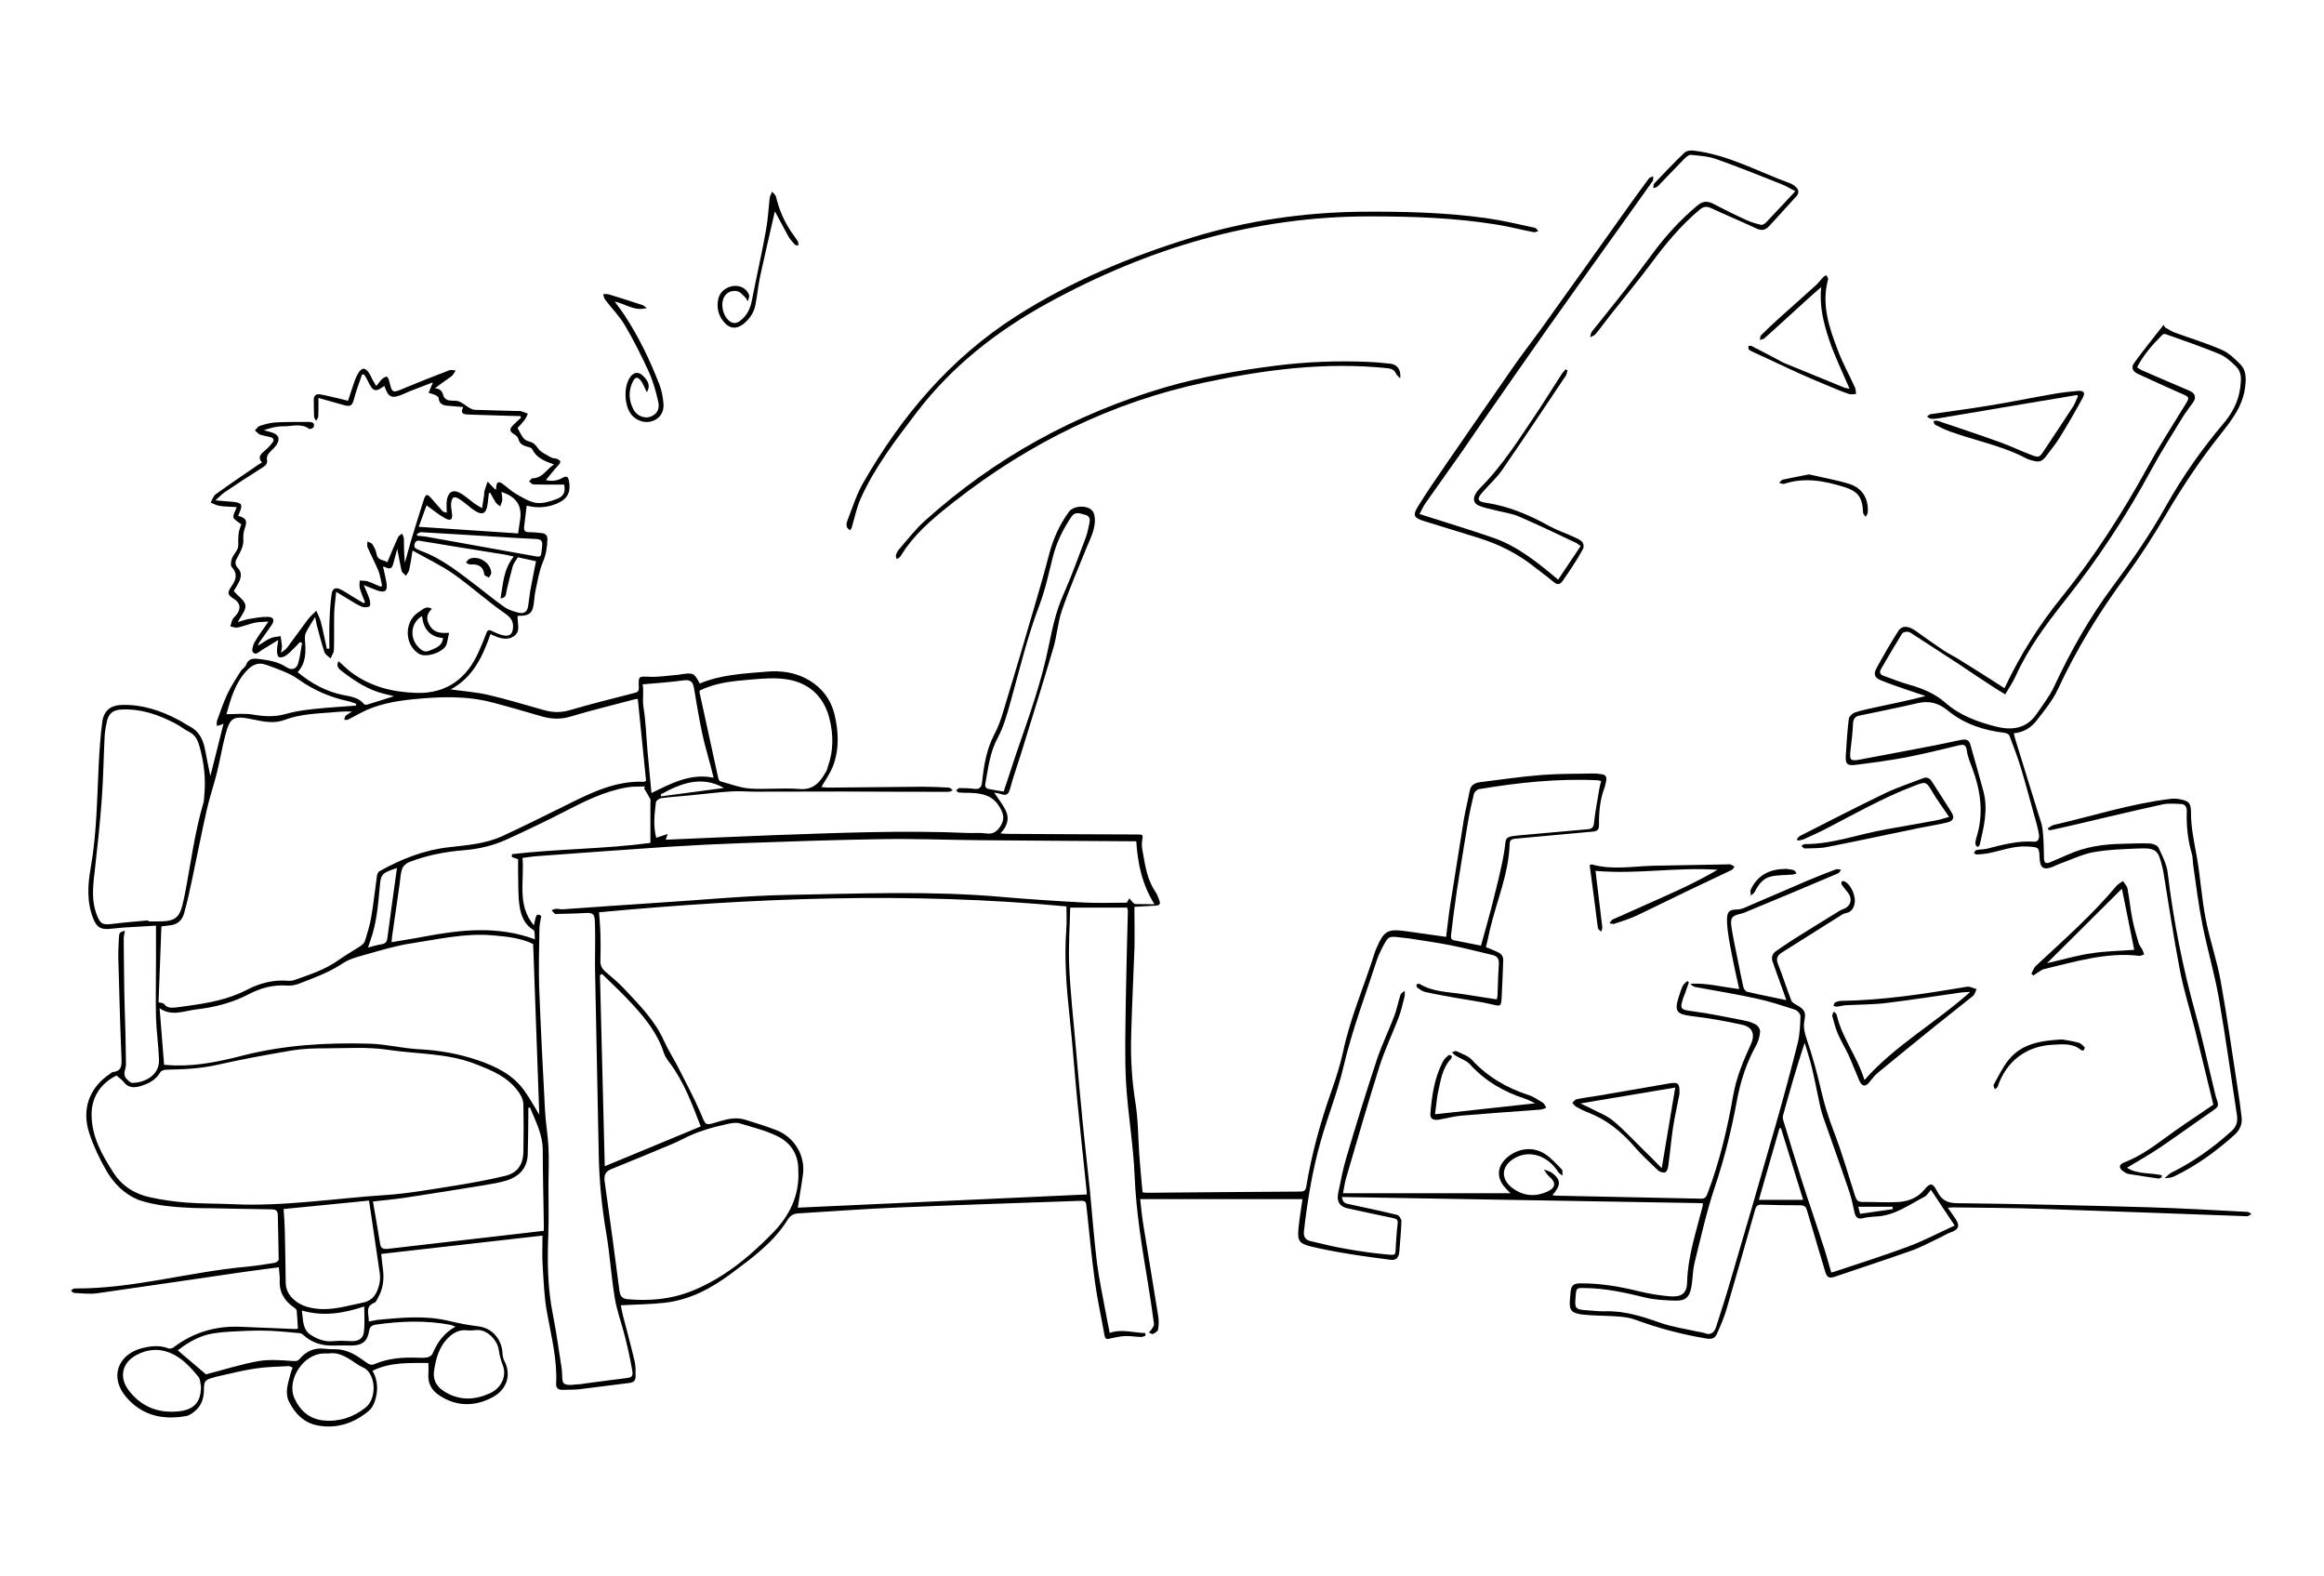 <?xml version="1.0" encoding="utf-8"?>
<!-- Generator: Adobe Illustrator 22.0.1, SVG Export Plug-In . SVG Version: 6.00 Build 0)  -->
<svg version="1.0" id="Ebene_1" xmlns="http://www.w3.org/2000/svg" xmlns:xlink="http://www.w3.org/1999/xlink" x="0px" y="0px"
	 viewBox="0 0 1547.9 1049.4" enable-background="new 0 0 1547.9 1049.4" xml:space="preserve">
<g>
	<path d="M989.7,630.7c2.8,1.1,5.2,2.1,7.6,3.2c2.6,1.1,4.1,3,3.9,5.9c-0.3,8.5-0.6,17.1-1.1,25.6c-0.3,4.8-1.1,4.7-5.7,3.6
		c-7.7-1.9-15.7-2.9-23.5-4.3c-7.2-1.3-14.4-2.5-21.5-4.1c-2-0.4-3.8-1.8-5.5-3c-0.4-0.3-0.4-1.4-0.5-2.1c0.7-0.1,1.6-0.6,2.1-0.3
		c8.9,5.4,19.1,5.3,28.9,6.8c7.4,1.1,14.7,2.3,22.5,3.5c0.1-0.4,0.4-1.4,0.5-2.4c0.3-6.9,0.4-13.9,0.9-20.8c0.2-3.3-0.7-5.5-4-6.3
		c-9.3-2.2-18.5-4.6-27.9-6.5c-9-1.8-18.1-3-27.2-4.5c-2-0.3-4-0.4-6-0.7c-8.4-1-8.4-1-12.4,6.5c-1.4,2.7-2.7,5.5-3.7,8.4
		c-7.7,23.7-16.6,46.9-22.3,71.3c-3.9,16.7-10.4,32.7-15.1,49.3c-5.6,19.6-8.9,39.8-11.2,60c-0.4,3.8,1,5.9,4.5,6.7
		c7.8,1.8,15.5,3.8,23.4,5.1c8.9,1.6,17.9,2.9,26.9,3.7c7,0.7,6,0.7,6.4-6c0.3-4.8,0.6-9.6,1.2-14.3c0.3-2.4-0.4-3.3-2.7-3.8
		c-10.3-2.1-20.5-4.4-30.8-6.6c-5-1.1-7.3-4.5-6.1-10.2c1.7-8.1,3.2-16.2,5.6-24.1c6.4-21.6,13-43.1,20.1-64.5
		c3.3-10,8-19.5,11.7-29.3c1.7-4.6,2.6-9.5,4.1-14.1c0.4-1.1,1.9-1.8,2.8-2.6c0,1.3,0.2,2.7-0.1,3.9c-1.2,4.6-2.2,9.3-3.9,13.8
		c-4.1,10.8-9.2,21.3-12.7,32.3c-7.8,24.7-15,49.7-22.3,74.6c-0.9,3-1.3,6.2-2.1,10.2c37.5,0,74.6,0,111.6,0c-1-1-2.3-2.2-3.5-3.6
		c-6.1-6.7-5.6-14.3,1.3-20.3c7.1-6.1,17-7.4,24.9-2.4c4.3,2.7,7.8,6.7,11.4,10.4c0.8,0.8,0.3,2.8,0.5,4.2c-1-0.8-2.3-1.5-2.9-2.5
		c-6.7-10.6-18.5-14.7-28.2-9.6c-10,5.2-10.7,14.7-1.3,21c7.1,4.8,14.8,5.2,22.5,1.6c5.5-2.6,5.7-6.1,1-10c-1.4-1.2-2.4-3-3.5-4.6
		c1.8,0.7,3.9,1.1,5.4,2.2c6.1,4.6,6.1,8.3,0.3,14.8c0.9,0.2,1.6,0.4,2.3,0.4c32.1,0.7,64.2,1.3,96.4,2c2.6,0.1,3.6-0.8,4.5-3.2
		c8.1-21.3,13.3-43.3,17.2-65.6c2.1-11.9,6.7-23,11.7-33.9c3.1-6.9,1.2-11.7-6.1-13.2c-11-2.4-22.2-4.4-33.4-5.7
		c-9.7-1.2-11.5-3.1-8.6-12.4c0.8-2.7,1.7-5.3,2.9-7.9c0.6-1.2,1.9-2,2.9-3c0.4,0.3,0.8,0.5,1.1,0.8c-0.9,2.5-1.8,5.1-2.7,7.6
		c-0.3,0.9-0.7,1.7-1,2.6c-2.6,7.7-1.8,8.1,6.2,9.1c11.6,1.5,23,4,34.5,6.2c2.7,0.5,5.5,1.4,7.8,2.8c1.4,0.9,2.8,3.2,2.6,4.8
		c-0.3,3.1-1.2,6.4-2.7,9.1c-6.4,11.4-10.3,23.6-12.7,36.4c-3.6,19.5-8.3,38.7-14.7,57.6c-5.6,16.6-9.4,33.9-13.6,50.9
		c-1.3,5.4-1.1,11.1-2.2,16.5c-1.2,6.1-3.9,8.5-10.2,8.4c-6.9-0.2-13.9-0.5-20.5-2.1c-13.4-3.3-26.7-6.2-40.6-6.3
		c-4.9-0.1-5.2,0-5.6,4.9c-0.8,9.1-0.6,9.4,8.5,10c3.7,0.3,7.5,0.7,11.2,0.6c12.8-0.4,24.6,3.4,36.5,7.6c8,2.8,16.5,4,24.8,5.9
		c1.6,0.4,3.2,0.4,4.7,1c4.5,1.8,6.7-0.6,7.9-4.4c3.3-10.3,6.6-20.5,9.6-30.9c10.2-34.6,20.3-69.3,30.2-104
		c5.1-17.9,10-35.9,14.5-54c1.4-5.7,1.6-11.8,1.8-17.8c0-1.4-2-3.7-3.5-4.2c-8.7-2.8-17.4-5.7-26.4-7.6c-13.2-2.9-26.6-5-39.9-7.5
		c-1.3-0.2-2.5-1-3.6-2.2c10.8-0.7,21.2,2.2,32.6,3.5c-1.7-7.7-3.4-15-4.8-22.4c-1.4-7.3-3-14.7-3.3-22.1c-0.3-7.3,1.3-8.3,7.1-8.5
		c2.7-0.1,5.4-1.5,7.9-2.6c12.9-5.5,25.7-11.1,38.6-16.6c6.3-2.7,12.6-5.1,18.9-7.5c1-0.4,2.3,0.2,3.5,0.3c-0.7,0.8-1.2,2-2.1,2.4
		c-20.7,8.8-41.5,17.5-62.3,26.1c-0.7,0.3-1.5,0.5-2.3,0.7c-6.3,1.5-7.3,2.7-6.3,9.4c1.1,7.1,2.7,14.1,4.1,21.2c1.2,6,2.3,12,3.7,18
		c0.3,1.3,1.4,3.2,2.5,3.4c8.4,2,16.9,3.6,26.2,5.6c-1.8-5-3.4-9.7-5.2-14.5c-1.3-3.6-2.6-7.3-3.9-10.9c-1.1-3.1-0.3-5.5,2.3-7.3
		c4-2.7,7.9-5.5,11.9-8c9.7-6.1,19.5-12.1,29.2-18.1c1.1-0.7,2.3-1.4,3.5-1.8c5.1-1.8,6.5-6.6,3.2-11c-1.4-1.8-2.9-3.5-4.2-5.4
		c-0.3-0.5-0.1-1.5,0.2-2.1c0.1-0.2,1.2-0.2,1.7,0c4.6,2.2,8,10.5,6.6,15.5c-0.8,2.9-2.3,5-5.5,5.6c-0.9,0.2-1.8,0.5-2.6,1
		c-13.3,8.4-26.6,16.8-39.9,25.1c-3.1,1.9-4.4,3.9-2.9,7.8c3.2,8,5.8,16.3,8.9,24.4c0.5,1.3,2.5,2.3,3.9,3.1c5.1,3,5.9,4.7,4.8,10.4
		c-0.8,4.1,0.1,7.9,1.5,12c3.9,11.4,7.1,23.1,9.8,34.9c2.1,9,4.8,17.6,8.1,26.2c5.5,14.3,9.8,29,14.4,43.6c0.9,2.7,1.9,3.9,4.9,3.9
		c8.1-0.1,16.3,0.5,24.4,0c6.5-0.5,12.7-3,17-8.4c3.6-4.4,5.3-4.4,8,0.7c0.1,0.2,0.2,0.5,0.4,0.7c2.6,5.2,6.1,7.7,12.7,7.8
		c42.4,0.5,84.8,1.5,127.2,2.7c22.2,0.6,44.5,2,66.7,3.1c0.9,0,1.8,0.9,2.7,1.4c-1,0.5-2,1.6-3,1.5c-45.6-1.6-91.1-3.4-136.7-4.9
		c-19.7-0.7-39.5-0.7-59.2-1c-0.8,0-1.5,0.1-3.4,0.2c2,2.9,3.7,5.1,5.2,7.5c3.1,4.6,2,7.1-3.2,8.9c-2.9,1-5.4,2.8-8.2,4
		c-6.1,2.9-12.1,6.2-18.5,8.4c-16.7,5.9-33.6,11.4-50.3,17.1c-4.1,1.4-5.5,0.6-6.7-3.5c-4-13.7-8.2-27.3-12.2-41
		c-0.6-2.1-1.8-2.9-4-3c-8.7,0-17.3-0.1-26-0.4c-2.6-0.1-3.7,0.8-4.4,3.3c-6.3,22.2-12.6,44.4-19.1,66.5c-1.7,5.6-4,11-6.4,16.3
		c-1.3,3-3.6,3.6-7.2,3c-16.2-2.7-32-6.9-47.4-12.6c-3.3-1.2-7-1.7-10.6-2c-6.4-0.5-12.8-0.5-19.2-0.9c-15.2-0.9-14.1-3.2-13-15.8
		c0.4-4.4,2.6-5.4,6.5-5.4c13.3-0.1,26.2,2.1,39.1,5.3c6.5,1.6,13.3,2.7,20,3.3c8.2,0.7,11.8-1.6,12-9.5c0.5-17.6,6.2-34,10.4-50.8
		c0.1-0.2,0-0.5,0-1.7c-80-1.4-160-2.7-240.3-4.1c0.4,4,2.6,4.3,4.8,4.8c10.7,2.3,21.3,4.5,31.9,7.1c1.3,0.3,3,2.8,2.9,4.3
		c-0.2,6.8-0.9,13.5-1.4,20.3c-0.3,3.8-2.1,5.8-5.9,5.3c-9-1.2-17.9-2.3-26.9-3.8c-8.8-1.4-17.6-3-26.2-5.1
		c-7.7-1.9-8.9-3.8-8.2-11.6c0.6-6.6,1.8-13.2,2.7-19.9c-35.8,0-71.6,0-108.1,0c0.7,5.8,1.1,10.9,1.9,15.9
		c3.3,20.6,6.8,41.3,10.1,61.9c0.5,3,0.4,6.1-0.1,9.1c-0.2,1.2-2.1,2.3-3.4,2.9c-0.6,0.3-1.8-0.6-2.7-1c0.6-0.7,1.3-1.3,1.8-2.1
		c0.7-1.1,1.7-2.4,1.6-3.5c-1.2-9.2-2.6-18.4-4.1-27.6c-3.9-23.5-7.8-47-8.8-70.9c-0.8-20.7-4.5-41.3-5.7-62
		c-1-17.8-0.4-35.7-0.2-53.5c0.3-20.4,0.9-40.8,1.4-61.1c0-0.5-0.2-1-0.5-2.2c-12.4,0-24.8,0-37.9,0c-0.3,12.5-1.2,25.4-0.7,38.3
		c0.7,17,2.6,34,4.1,51c1.5,16.9,2.9,33.7,4.6,50.6c1.5,15.8,3.4,31.5,5,47.3c1.6,16.4,2.8,32.9,4.8,49.3c1.5,11.7,4.1,23.3,6.2,35
		c0.7,3.8,1.5,7.6,2.3,11.7c8-2.8,15.7-0.1,23.7,0.1c0,0.6,0.1,1.2,0.1,1.8c-1,0.3-2,0.8-3,0.8c-3.5-0.1-6.9-0.7-10.3-0.6
		c-3.2,0.1-6.5,0.8-9.7,1.5c-1.9,0.4-3.6,1.3-4.2-1.7c-2.1-11.9-4.8-23.8-6.4-35.7c-2.2-16.2-3.8-32.5-5.5-48.8
		c-0.6-5.4-0.3-5.5-5.8-5.3c-40.1,1.4-80.2,2.7-120.3,4.4c-22,0.9-43.9,2.6-65.9,3.9c-3.3,0.2-5.5,1.4-7.3,4.4
		c-9.4,15.1-23.5,25.2-37.4,35.6c-13.2,9.9-27.5,17.5-44.1,19.5c-9.6,1.1-19.3,1.1-29.5,1.7c0.3,1.6,0.7,4,1.3,6.4
		c2.6,10.3,5.5,20.6,7.9,31c0.8,3.3,0.6,6.9,0.6,10.3c0,2.5-1.5,3.7-4,4c-11.1,1.3-22.2,2.9-33.3,4.2c-3.8,0.4-7.7,0.3-11.6,0.4
		c-2.8,0-4.2-1.4-4-4.2c0.8-16.2-3.3-31.7-6.1-47.4c-1.9-10.3-2.2-20.9-2.9-31.4c-0.4-6.2-0.1-12.5-0.1-19.7
		c-35.9,4.1-71.4,8.1-107.4,12.2c0.4,3.5,0.6,6.3,1,9.2c1.1,7.1,0.4,13.8-3.2,20.1c-0.7,1.1-1.3,2.8-2.3,3.2
		c-6.6,2.5-3.6,7.6-3.8,12.5c2.5-0.4,4.6-1,6.8-1.2c15.4-1.4,30.9-2.9,46.1,0.7c6.6,1.6,13.1,2.9,19.9,3.7
		c9.5,1.1,15.9,8.7,16.3,18.2c0.1,1.6,0.4,3.2,1.1,4.6c5,9.4,2,19.4-8.2,24.7c-11.8,6.1-23.9,6-35.3-1.7c-4.9-3.3-7.4-7.8-7-13.9
		c0.2-2.4,0-4.7,0-7.5c-12.7,0.1-25.2-0.7-37.2,5.2c3.8,6.6,3.8,13.7,1.4,20.7c-0.8,2.3-2.2,4.7-4.1,6.2c-9.7,8-20.9,11.8-33.5,9.6
		c-9.2-1.6-15.4-7.8-19.4-15.9c-3.1-6.2-0.5-12.5,1-18.7c0.3-1.3,0.9-2.5,1.4-4c-1-0.4-1.8-1-2.6-1c-7.4,0.4-14.9,0.5-22.2,1.6
		c-8.4,1.2-16.6,3.4-24.9,5.2c-0.9,0.2-1.8,0.4-2.7,0.7c-5.9,1.7-6.7,2.2-6.7,8.4c0,6.9-2.5,12.1-8.3,15.8c-1,0.6-2.1,1.3-3.2,1.5
		c-15.6,2.8-29.5,0-40.3-12.6c-11-12.8-6-28.1,10.4-32.5c5.9-1.5,11.8-2.2,17.7,0.1c1,0.4,2.7,0,3.5-0.7
		c13.1-9.9,27.8-14.3,44.1-13.7c12.2,0.5,24.5,1,36.7,1.5c0.8,0,1.5-0.1,2-0.2c-0.3-4.2-0.4-8.1-0.8-12c-0.1-0.8-1.1-1.7-1.9-2.2
		c-6.4-4.4-9.9-10.3-9.4-18.3c0.1-2.6-0.4-5.2-0.6-8.4c-8,1.1-15.7,2-23.3,3.1c-32.6,4.7-65.1,9.6-97.7,14.2
		c-4.9,0.7-10.1,0-15.2-0.2c-0.8,0-1.5-1-2.3-1.6c0.8-0.5,1.6-1.4,2.5-1.4c38.9,0.3,76.4-11.1,114.8-14.5c6.2-0.6,12.4-1.6,18.6-2.6
		c1-0.2,2.5-1.4,2.5-2.1c-0.1-10-0.4-20-0.6-29.9c-0.1-3.2-1.9-3.6-4.8-3.6c-13-0.1-26.1-0.5-39.1-0.7c-4.3-0.1-8.5,0-12.8-0.2
		c-12.2-0.6-24.4-1.4-36.2-5.4C82.6,795,75.7,788,70.7,779.3c-4.5-7.8-8.4-16.1-11.2-24.6c-5.4-16.4,0.2-30.8,14.3-40
		c0.4-0.3,0.9-0.8,1.4-0.8c6.1-0.7,5.9-4.7,5.7-9.5c-0.9-22.1-1.5-44.2-2.1-66.3c-0.1-4.7,0.2-9.3,0.4-14c0.2-3,0.7-3.5,4-4.3
		c-0.3,2.1-0.9,3.9-0.8,5.8c0.1,11.9,0.2,23.7,0.4,35.6c0.1,8.3,0.5,16.5,0.7,24.8c0.2,7.6,0.3,15.2,0.4,22.8c0,3.2-2.5,6.5,0.3,9.5
		c1.1,1.2,2.6,2.8,3.9,2.8c8.3-0.1,18.2-5,17.8-15.4c-0.3-9.4-1.7-18.8-2-28.2c-0.3-12.2,0-24.5,0-36.7c0-7.8,0-15.7,0-24.4
		c-7.7,0.5-15,0.9-22.2,1.3c-3.1,0.2-6.1,0.7-9.2,0.9c-5.7,0.4-8.2-1.5-10.3-6.7c-4.5-11.1-3.8-22.5-1.8-33.9
		c4.1-23.1,4.2-46.4,5.4-69.7c0.5-9.2,1.1-18.3,2.3-27.4c1-7.8,5.6-11.3,13.4-11.5c13.4-0.3,25.7,3.8,37.4,10c2.4,1.2,4.5,2.8,6.9,4
		c6.5,3.2,9.4,8.7,10.7,15.4c1.1,6,2.4,11.9,3.6,18c2.9-11.6,5.9-23.2,8.8-35c-0.5,0.3-0.9,0.6-1.3,0.7c-1,0.4-2.1,0.6-3.2,0.9
		c0.1-1.2-0.2-2.5,0.2-3.6c2.2-6,4.2-12,6.9-17.8c2.5-5.2,5.7-10.1,8.8-15c1-1.6,3-2.6,3.6-4.2c1.5-4.3,4.6-4.4,8.3-4
		c6.5,0.8,12.9,1.7,18.6,5.5c3.3,2.2,6.5,1.4,7.7-2.3c1.4-4.4,1.8-9.2,2.7-13.8c-0.5-0.2-1-0.4-1.5-0.6c-1.4,1.5-2.8,3.1-4.3,4.5
		c-1.7,1.7-3.4,3.5-5.4,4.7c-1.2,0.8-3.3,1.3-4.3,0.7c-0.9-0.5-1.2-2.7-1.2-4.1c0-2,0.4-3.9,0.8-7.2c-4.2,2.6-7.5,4.6-10.8,6.6
		c-1.9,1.1-4.1,4-6.1,1.4c-0.9-1.2,0.1-4.5,1.1-6.4c2.6-4.5,5.7-8.6,9.3-13.9c-3.6,0.3-6.4,0.2-9.1,0.8c-3.9,0.8-7.6,2.4-11.5,3.2
		c-1.5,0.3-3.2-0.5-4.8-0.8c0.5-1.5,0.8-3.2,1.5-4.6c0.7-1.3,1.9-2.2,2.8-3.4c2.9-3.7,2.3-7.6-1.6-10.1c-4.6-2.9-5-4.1-1.9-8.6
		c3.1-4.4,4.3-8.3,0.1-12.9c-0.9-1-0.4-4,0.2-5.7c0.9-2.3,2.9-4.2,3.8-6.5c0.7-1.8,0.3-4,0.4-6c0.1-1.8,0.1-3.6,0.5-5.4
		c0.4-1.9,1.2-3.7,1.5-4.7c-2.2-1.9-4.8-3-5.2-4.7c-0.4-1.8,1.2-4.1,2.2-6.8c-4.1-0.3-7.8-0.3-11.4-0.8c-2-0.3-4-1.4-6-2.2
		c1.1-1.9,1.7-4.3,3.3-5.5c9.3-6.7,18.7-13.1,28.2-19.6c0.8-0.5,1.6-1,2.7-1.6c-3.2-3.7-0.6-5.8,2.1-8.1c1.8-1.5,3.5-3.3,4.9-5.2
		c1.3-1.6,0.7-3-1.3-3.6c-2.3-0.6-4.7-0.9-7-1.7c-1.3-0.5-2.2-1.8-3.4-2.8c1.1-1,2-2.6,3.3-3c3.4-1.1,7-2.1,10.5-2.3
		c7.4-0.4,14.9-0.3,22.4-0.3c2.1,0,3.9,0.9,2.9,3.4c-0.3,0.7-2.4,1.6-2.9,1.2c-5.5-4-11.6-1.6-17.3-1.7c-4.3-0.1-8.6,1.1-13,2.6
		c1.8,0.5,3.6,0.9,5.4,1.5c4.5,1.4,5.7,4.2,3.1,8.2c-1.4,2.2-3.7,3.8-5.3,5.9c-0.8,1-1.3,2.6-1.1,3.8c0.5,2.8-0.7,4.1-2.9,5.4
		c-8.6,5.4-17,10.9-25.4,16.6c-1.9,1.3-3.5,3.1-6,5.3c4.5,0.4,8.2,0.7,11.8,1c5.9,0.6,6.5,1.9,4.1,7.5c-0.3,0.6-0.5,1.2-0.7,1.8
		c5.3,1.6,6.2,3.2,4.3,8.5c-1,2.6-1,5.1-0.9,7.9c0.1,3.5-1.7,7.4-3.6,10.6c-1.8,3-2.6,5.1,0.1,8c2.5,2.6,2.1,5.9,0.6,9
		c-1.1,2.2-2.5,4.4-3.5,6.1c2.9,3.4,7.4,6.3,7.8,9.6c0.4,3.3-3.2,7.2-5.1,11.1c2.3-0.7,4.8-1.7,7.4-2.1c4.2-0.7,8.4-1.5,12.6-1.4
		c4,0.1,4.7,2.2,2.4,5.6c-2.6,3.9-5.4,7.6-8.1,11.4c-0.3,0.4-0.4,0.9-0.9,2.2c3.3-2,5.7-3.8,8.4-5c2-0.9,4.5-0.9,6.7-1.4
		c0.3,2.2,0.7,4.3,0.9,6.5c0.1,1.1-0.3,2.3-0.6,4.6c2-1.6,3.4-2.4,4.2-3.6c4.6-6.2,9.1-12.5,13.7-18.6c1.6-2.1,3.7-3.9,5.6-5.8
		c1,2.5,2.3,4.9,3,7.4c1.5,5.9,2.7,12,4,18c0.6-0.1,1.1-0.2,1.7-0.2c0-6.3-0.2-12.6,0.1-19c0.2-5.8,0.6-11.7,1.4-17.4
		c0.6-3.8,2.7-4.6,6.1-2.9c2.8,1.4,5.5,3.3,8.2,4.9c2.3,1.4,4.7,2.8,7.1,4.2c0.3-0.2,0.6-0.5,0.8-0.7c-1.2-3-2.5-6-3.4-9.1
		c-0.5-1.6-0.1-3.5-0.1-5.3c1.7,0.2,3.6,0,5.2,0.5c3,1,5.8,2.4,8.7,3.6c0.3-0.2,0.7-0.5,1-0.7c-0.8-3.3-1.2-6.7-2.4-9.8
		c-2.2-5.3-4.9-10.3-7.2-15.6c-0.5-1.1-0.2-2.6-0.2-4c1.2,0.6,2.8,0.9,3.4,1.9c1.2,1.9,2.3,4.1,2.7,6.4c0.7,4.6,4.9,3.8,7.2,5.5
		c2.4-5.7,4.6-11.2,7.1-16.6c0.5-1,1.8-1.7,2.7-2.5c0.4,1.1,1.2,2.3,1.2,3.4c0.1,5.3,0.1,10.7,0.7,16.1c1.4-4.9,2.6-9.9,4.1-14.8
		c2.8-9.4,5.8-18.8,8.8-28.2c0.3-0.9,1.3-2.3,1.8-2.2c1,0.2,1.9,1.1,2.6,1.9c2.6,2.9,5.1,6,7.8,8.9c0.5,0.6,1.6,0.6,2.8,1
		c0-3.1-0.4-5.9,0.1-8.6c1-5.6,4.4-7.1,9.3-4.2c3.2,1.9,6,4.5,9,6.7c1.4,1,2.9,1.8,5.1,3.1c0.5-3.5,1-6.3,1.4-9.1
		c0.1-0.8-0.1-1.6,0.2-2.4c0.6-2.1,1.4-4.1,2.1-6.2c1.4,1.5,2.9,3,4.3,4.5c0.3,0.3,0.4,0.7,1.3,0.8c0-0.6,0.1-1.1,0.1-1.7
		c0.3-3.3,1.6-4,4.3-2.1c2.9,2.1,5.5,4.7,8.6,6.5c4.4,2.5,9,5.5,13.9,6.2c4.3,0.6,9.2-1,13.5-2.6c4.8-1.7,5.9-4.8,5-9.6
		c-6.9,0-13.6,0.1-20.4-0.1c-1,0-2-1.3-3-2c0.8-0.7,1.5-2.1,2.3-2.1c6.7-0.1,9.2-5.9,14.3-9.2c-6.5-2.3-11.8-4.5-14.6-10.3
		c-0.5-1-2.5-1.3-3.8-1.7c-2.7-0.8-4.7-2.1-5.4-5.2c-0.3-1.1-1.6-2.2-2.7-2.9c-3-1.8-3.4-3.4-0.9-5.9c1.7-1.8,3.6-3.4,5.4-5.1
		c-0.1-0.4-0.2-0.7-0.3-1.1c-7.9-0.2-15.8-0.4-23.7-0.7c-4-0.1-8-0.2-12-0.4c-2.6-0.2-4.6-1.1-2.4-4.9c-3.9-0.4-7.2-0.7-10.4-0.9
		c-3.2-0.3-5.7-1.2-6-5.1c-0.1-0.7-1.3-1.6-2.2-2c-1.4-0.7-3-1-4.5-1.5c0.6-1.6,1.3-3.3,2-4.9c0.2-0.5,0.7-1,0.7-2
		c-5.3,2-10.6,4-15.9,6.1c-1.2,0.5-2.4,1.1-3.6,1.6c-7.8,3.3-9.9,2.5-12.7-5.4c-6,4.4-7.5,3.9-10.9-3.1c-0.7-1.5-1.6-3-2.5-4.4
		c-0.5-0.1-0.9-0.1-1.4-0.2c-1.8,5.3-3.9,10.6-5.3,16c-1.2,4.8-2.2,5.8-7.1,4.4c-5.4-1.5-10.7-3-16.7-4.7c0,4.7,0.1,8.4-0.1,12.2
		c0,1-0.9,2-1.4,3.1c-0.5-1-1.4-1.9-1.4-2.9c-0.2-3.7-0.1-7.5-0.2-11.2c0-2.8,1.6-4,4.1-3.6c4.6,0.8,9.1,2,13.6,3
		c1.8,0.4,3.5,0.9,5.1,1.3c1.7-5,3.1-9.5,4.7-14c0.5-1.4,1.2-2.7,1.9-4c2.5-4.4,5-4.4,7.6-0.2c0.8,1.2,1.3,2.6,2,3.9
		c0.7,1.3,1.4,2.5,2.6,4.5c1.5-1.8,2.5-3.3,3.7-4.5c0.9-0.8,2.1-1.7,3.2-1.8c0.5,0,1.5,1.7,1.7,2.7c2,8.5,2,8.4,10.3,4.9
		c9.8-4.1,19.8-8,29.7-11.8c1.3-0.5,2.9,0,4.3,0.1c-0.9,1.3-1.5,2.9-2.7,3.8c-3.6,2.7-7.4,5.1-11.1,8.1c3.7,0.2,5,2.2,5.7,5.2
		c0.3,1.1,1.9,2.4,3.1,2.7c2.3,0.6,4.9,0,7.1,0.8c2.3,0.8,4.2,2.6,6.4,3.9c1.3,0.8,2.8,1.7,4.3,1.7c9.4,0.4,18.9,0.5,28.3,0.8
		c0.8,0,1.6-0.1,2.4,0.1c1.6,0.5,3.1,1.1,4.6,1.7c-0.7,1.5-1.3,3.1-2.3,4.3c-1.5,2-3.3,3.8-4.6,5.2c1.2,2.1,2.3,4.6,3.9,6.7
		c0.9,1.1,2.5,2,3.9,2.3c2.7,0.7,4.2,2.1,5.8,4.5c1.9,2.8,5.8,4.3,8.9,6.2c1.1,0.6,2.7,0.4,3.9,0.9c2,0.9,3,1.9,0.9,4.1
		c-3,3.2-5.7,6.7-8.4,10c3,0.8,7.1,0.8,10.9-1.4c2.8-1.6,3.9-1.1,4.5,2.1c1.3,7.5-1,11.9-8,14.9c-6.6,2.8-13.4,3.2-20.2,1.4
		c-0.6,4.9-1.1,9.5-1.7,14.1c-0.3,2.5,0.6,3.6,3.3,3.6c2.8,0,5.6,0.3,8.4,0.6c2.5,0.2,3.9,1.6,3.8,4.2c-0.1,5.2-0.9,10.1-3,15.1
		c-2.5,5.8-3.4,12.2-4.8,18.4c-0.6,2.6-0.8,5.3-1.1,7.9c-0.8,7.8-2.8,9.6-10.9,9.5c-0.5,4.7,2.6,10.5-2.9,13.8
		c-4.9,2.9-9.8,0.9-15.2-1.6c-5.2,14.8-11.6,28.8-26.5,36.8c8.6,1.2,16.9,1.8,24.8,3.6c12.4,2.9,24.7,6.6,37,10.1
		c5.9,1.7,11.5,1.9,17.6,0.1c14.3-4.2,28.8-7.8,43.2-11.5c2-0.5,2.8-1.3,2.7-3.6c-0.3-7.9-0.3-7.4,7.6-7.1
		c6.3,0.2,12.7-0.9,19.1-1.4c0.5,0,1.1-0.2,1.6-0.3c8.1-1.1,8.5-0.9,12.3,6.2c14.1-6,29.2-6.6,44.1-7.9c10.2-0.9,19.9,0.4,28.9,5.8
		c8.6,5.2,14.3,12.8,16.7,22.5c2.8,11.6,3.3,23.3-1,34.6c-1.8,4.7-4.9,9-7.7,13.9c1.4,0.1,3,0.4,4.6,0.4c21.1-0.2,42.1-0.4,63.2-0.6
		c5.7,0,11.5,0.3,17.2,0.6c0.9,0.1,1.7,1.2,2.5,1.8c-0.9,0.3-1.8,1-2.7,1c-23.9,0-47.7-0.1-71.6-0.2c-18.9,0-37.8,0.1-56.7,0.1
		c-5.4,0-10.9-0.5-16.2-0.2c-9.4,0.6-18.8,1.8-28.2,2.7c-6.2,0.6-12.5,1-18.7,1.8c-1.3,0.2-3.4,1.6-3.6,2.6
		c-0.9,7.8-2,15.6,0.2,23.8c2.3-0.8,4.5-1.5,7.6-2.5c-0.7,2-1,3-1.3,3.8c23.6-1,47.3-2.1,71-3c43.3-1.5,86.6-3.4,129.9-1.5
		c4.1,0.2,8.3-0.3,12.4,0.3c5.5,0.9,8.3-2.2,10.4-6.2c2.4-4.5,0.6-8.5-1.9-12.3c-4.4-6.9-11.3-8.2-18.7-8.5c-2.5-0.1-5.1,0-7.6-0.2
		c-0.7-0.1-1.4-0.9-2.1-1.3c0.7-0.6,1.5-1.7,2.2-1.7c3.3,0,6.7,0.1,10,0.5c3.4,0.4,4.7-0.9,5.1-4.3c1.2-11.1,2.9-22,8.3-32.2
		c3.9-7.3,6-15.6,8.4-23.6c6.3-20.5,12.3-41.1,18.3-61.6c3.4-11.5,6.7-23,9.7-34.6c2.7-10.2,6.9-19.6,13.1-28.1
		c3.3-4.6,13.7-4.8,16.3,0.2c1.5,3,1.2,7.6,0.3,11.1c-1.2,5-3.7,9.7-5.6,14.5c-5.3,13.2-11,26.3-15.6,39.8c-2.8,8.1-3.3,17-5.8,25.3
		c-6.9,23.5-14.3,46.9-21.5,70.3c-2.4,7.8-5.2,15.4-7.3,23.3c-1,3.7-2.5,4.6-5.9,3.4c-1.5-0.5-3-0.7-4.6-1c2.8,4.4,6.1,8.3,8,12.7
		c2.1,5,0.6,9.9-3.9,14.5c2.2,0.2,3.6,0.3,5,0.3c28.5,0.2,57.1,0.3,85.6,0.4c4.7,0,4.5,0,3.8,4.5c-0.4,2.4,0,5.1,0.5,7.5
		c1.6,9.2,3,18.4,8.5,26.4c1.2,1.7,1.8,3.8,2.6,5.8c1,2.6-0.8,3.1-2.7,3.2c-4.5,0.3-9,0.5-14,0.8c0,1.5,0,2.9,0,4.4
		c0,7.7,0.2,15.5,0,23.2c-0.7,19.6-1.7,39.1-2.2,58.7c-0.4,14.7,0.5,29.2,2.8,43.8c1.9,11.4,1.8,23.1,2.6,34.7
		c0.6,8.3,1.4,16.7,2.2,25.3c0.9,0.1,1.9,0.3,3,0.3c34-0.3,68-0.6,102-0.8c2.3,0,3.5-0.5,4-3.1c3.6-21.9,9.5-43.2,16.9-64.1
		c3-8.4,5.7-17,7.6-25.7c4.9-23.1,14.4-44.6,21.4-67c0.2-0.5,0.4-1,0.6-1.5c5.4-12.6,7.6-13.8,21.2-11.8c8.4,1.2,16.8,2.4,25.5,3.6
		c0.9-7.1,1.6-14.1,2.7-21c3-19.1,6-38.1,9.1-57.2c1.1-6.4,2.7-12.7,3.9-19.1c0.7-3.8,3.4-5.2,6.8-5.7c13.6-1.7,27.2-3.7,40.9-4.8
		c11.8-0.9,23.7-0.8,35.5-1c1.6,0,3.2,0.3,4.8,0.5c2.5,0.3,3.4,1.9,2.9,4.3c-0.3,1.4-0.5,2.9-1,4.3c-3.1,8.1-3.9,16.6-3.8,25.2
		c0.1,3.1-1.2,4.2-4.2,4.4c-17.1,1.5-34.2,3.2-51.3,4.7c-2.3,0.2-3.9,0.7-4,3.4c-0.6,19.9-8.6,38-13.1,57
		C991.4,623.6,990.6,627,989.7,630.7z M531.4,804.2c63.4-2.9,127.8-5.9,192.5-8.8c-0.1-1.1-0.2-2.5-0.3-3.9
		c-2-19.6-4.2-39.2-6.1-58.8c-1.8-18.6-3.1-37.2-5.1-55.7c-2.1-19.4-3.6-38.7-2.2-58.2c0.4-5,0.1-10.1,0.1-15.2
		c-104.2-9.8-208.1-5.7-311.3,3.9c0.3,4.9,0.8,9.5,0.9,14.1c0.2,6,0.2,12,0,18c-0.1,3.3,1,5.5,3.4,7.5c4.5,3.8,9,7.6,13,11.9
		c9.8,10.5,20,20.7,26,34.2c2.6,5.8,6.1,11.2,9,16.8c5.1,10.1,10.5,20,15,30.4c4.2,9.6,2.6,9.4,13,6.3c5.6-1.7,11.2-2.8,16.9-1.1
		c7.1,2.2,14.3,4.4,21.2,7.1c11.5,4.6,18.8,16.4,17.5,28.6C533.9,789.1,532.4,796.9,531.4,804.2z M105.6,667.4
		c1.6,0.5,3.2,0.5,3.7,1.2c2,2.8,4.8,2.5,7.6,2.3c2.5-0.2,5-0.7,7.5-1c13.9-1.9,27.5-4.2,40.3-10.9c8.3-4.3,17.4-6.7,27-5.9
		c1.6,0.1,3.3,0,4.7-0.6c9.9-3.5,19.9-6.7,28.7-12.9c4.9-3.5,10.1-6.4,15.1-9.7c1.1-0.8,2.5-1.9,2.8-3.1c1.6-5.2,3.3-10.4,4.2-15.8
		c1.6-9.3,2.6-18.7,3.9-28c0.1-1,0.8-2.3,1.6-2.8c14.4-8.1,29.6-14.1,46.1-16c12.1-1.4,24.3-2.2,35.5-7.3
		c14.5-6.7,28.8-13.8,43.1-20.9c16.3-8.1,32.5-16.2,51.5-15.4c0.3,0,0.7-0.3,1.4-0.7c-1.8-18.1-3.7-36.3-5.5-54.5
		c-0.9,0.1-1.6,0.1-2.2,0.3c-14.1,3.8-28.4,7.2-42.4,11.4c-6.8,2.1-13,1.8-19.5-0.1c-11-3.2-22-6.4-33.1-9.3
		c-17.2-4.5-34.6-3.8-52-2.1c-12.4,1.2-24.6,3.4-35.7,9.3c-2.7,1.4-5.4,3-8.1,4.3c-0.7,0.3-1.7,0.1-2.5,0.1c0.3-0.9,0.3-2.1,0.9-2.6
		c1.3-1.1,2.8-1.9,4.2-2.8c-4.3-0.3-8.3,0-12.3,0.4c-11,0.9-22,1.1-32.6,5.1c-6.4,2.5-13.5,1.3-20.4-0.2c-14.1-3-15.8-1.5-19,10.3
		c-2.2,8.2-3.5,16.6-5.6,24.9c-2,8.2-4.8,16.2-6.7,24.5c-3.5,15.4-6.5,31-9.8,46.5c-1.6,7.7-3.3,15.3-5.4,22.9
		c-1.3,4.5-4.4,7.5-9.5,7.9c-2.1,0.2-4.2,0.5-5.6,0.7C106.8,633.9,106.2,650.7,105.6,667.4z M756.8,560.2c-1.8,0-3.4,0-5,0
		c-33.1-0.2-66.1-0.4-99.2-0.7c-22-0.2-44-1.1-66-0.7c-31.3,0.5-62.6,1.6-93.9,2.7c-16,0.6-32,1.4-47.9,2.4
		c-29,1.9-57.9,4.1-86.9,6.2c-3.3,0.2-6.5,0.8-9.9,1.2c1.4,15.4-3.9,31.3,7.6,44.9c1.6-7.8,1.8-8,4.9-6.3c-0.4,3-1.2,5.7-1.2,8.4
		c-0.2,12.9-0.6,25.9-0.2,38.8c1,27.4,2.5,54.8,3.9,82.2c0.4,8.2,1.9,16.4,2.3,24.6c0.4,8.1,0.1,16.2,0,24.3c0,11.3,0.3,22.7-0.1,34
		c-0.7,17.8-0.5,35.4,3,52.9c2.4,12,4,24.1,5.9,36.2c0.6,3.5-0.2,8.9,1.7,10.1c2.8,1.7,7.4,0.3,11.3,0.3c0.5,0,1-0.2,1.6-0.3
		c9.2-1.2,18.5-2.5,27.7-3.6c4.6-0.5,5.5-1.1,4.6-5.7c-1.3-7.6-3-15.1-4.9-22.6c-2.1-8.4-5.2-16.5-6.6-25
		c-2.4-14.2-3.2-28.6-5.6-42.7c-3-17.5-4.8-35.1-5.1-52.8c-0.8-40-1.6-79.9-2.4-119.9c-0.1-2.9-0.1-5.7-0.1-8.6
		c0-9.1,0.3-18.1-0.1-27.2c-0.2-5-1.7-5.6-6.7-5.3c-6.1,0.4-12.2,0.4-18.4,0.6c-0.5,0-1.2,0.1-1.6-0.1c-0.8-0.7-1.4-1.6-2.1-2.4
		c0.9-0.3,1.9-0.9,2.8-0.9c1.6-0.1,3.2,0.4,4.7,0.3c21.8-1.5,43.6-3.1,65.4-4.5c28.4-1.8,56.9-4.6,85.4-5.1
		c46.9-0.8,93.8-2.8,140.7,1.3c18.4,1.6,36.9,2.8,55.4,3.8c9.5,0.5,19.1,0.1,28.7,0.1c0.5-0.8,1.1-1.8,1.7-2.9
		c0.7,0.8,1.3,1.7,2.1,2.5c0.5,0.5,1.2,1.2,1.8,1.3c3.8,0.1,7.6,0.1,12.8,0.1C760.5,588.6,757.8,574.9,756.8,560.2z M77.6,716.2
		c-10.4,5.1-16.7,14.4-16.6,26c0,14.6,6.9,26.8,14.5,38.6c5.8,9.1,14.3,14.3,24.5,16.5c7.9,1.7,16,2.9,24.1,3.5
		c10.3,0.8,20.7,0.6,31,1.1c34.1,1.6,67.8-3.9,101.6-6.1c15-1,29.9-3.7,44.7-6c11.8-1.9,23.6-4,35.2-6.8c8.2-2,11.8-7.6,12-15.9
		c0.2-10.7,0.2-21.3,0-32c-0.1-2.3-1.2-4.9-2.5-6.9c-7.1-10.9-18.4-15.4-30.1-19.9c-18.5-7.1-38.3-6.3-57.4-9.2
		c-13.8-2.1-28.1-1-42.2-1c-7.3,0-14.7,0.2-21.9,1.4c-16.5,2.8-33,5.8-49.4,9.5c-11.3,2.6-22.6,3.1-34,3.3c-1.5,0-3.7,0.6-4.3,1.7
		c-3.1,5.2-7.9,7.7-13.4,9.3c-4.3,1.2-8.1,1.1-11.1-2.9C81.1,718.9,79.4,717.8,77.6,716.2z M359.2,742.3c-1.3-37-2.7-75.1-4.1-113.7
		c-8.2-4-17.8-5-27.5-5.8c-18.4-1.5-36.3,2.8-54.3,5.5c-9,1.4-17.9,4-26.7,6.5c-6.2,1.8-13,3.2-18.3,6.7
		c-9.2,6.1-19.2,9.7-29.3,13.6c-2.4,0.9-5.3,1.4-7.8,1.2c-9.3-0.7-17.9,1.7-25.8,5.9c-11,5.7-22.7,8.6-34.8,10
		c-7.9,0.9-16,4.9-24.3-0.8c1,12.9,2,25.1,3,37.7c2.1,0.1,4.6,0.3,7.1,0.4c15.5,0.4,30.6-2.8,45.3-6.6c27.9-7.1,56-8.7,84.4-7.9
		c11,0.3,21.9,3.1,32.9,3.7c13.6,0.7,26.7,3,39.5,7.4c11.9,4.1,23,9.5,30.6,20C353,731.5,356.2,737.5,359.2,742.3z M531.7,779.4
		c0.2-10.5-4.9-18.4-13.9-22.8c-8-3.9-16.8-6-25.3-8.6c-2-0.6-4.5-0.2-6.7,0.2c-10.8,2.3-21.4,5.2-31.2,10.4
		c-2.5,1.3-5.1,2.4-7.6,3.5c-13.3,5.5-26.5,11.1-39.8,16.4c-3.9,1.6-5,4-4.5,8c3.4,24.4,6.8,48.8,9.9,73.2c0.5,3.9,2.3,5.2,5.8,5.5
		c14.3,1.2,28.3,0,41.6-5.2c21.4-8.4,38.8-22.7,54.6-38.9C525.7,809.8,532.7,796,531.7,779.4z M98.8,612.9c0,0.2,0,0.5,0.1,0.7
		c1.7,0,3.5,0,5.2,0c13.1,0.1,15.7-2,18.3-14.8c0.1-0.3,0.1-0.5,0.2-0.8c4.3-21.1,6.7-42.6,12.9-63.4c0.5-1.7,0.4-3.7,0.6-5.5
		c1-10.5-0.2-20.8-2.9-30.9c-1.1-4.3-2.6-8.6-7.3-10.9c-3.1-1.5-5.8-3.8-8.9-5.4c-11.4-6-23.2-10.1-36.3-9.4
		c-5.4,0.3-8.4,2.6-9.5,7.9c-0.7,3.2-1.3,6.6-1.5,9.9c-0.7,13.9-0.9,27.8-1.9,41.7c-1.1,15.1-2.7,30.2-4.4,45.3
		c-1.2,10.7-3,21.4,1.1,32c2.3,5.8,3.6,6.7,9.8,6C82.4,614.3,90.6,613.6,98.8,612.9z M198.2,447.6c9.2,7.5,18.9,12.9,30.3,15.2
		c5,1,10.4,1.6,14,6.1c0.3,0.4,1.5,0.5,2.1,0.3c5.8-1.8,11.7-3.6,17.8-5.6c-2.3-0.6-4.5-1.1-6.6-1.6c-10.7-2.6-19.7-8.6-28.3-15.2
		c-1.9-1.4-3.8-3.4-2-6.5c3,2.6,5.5,5.2,8.4,7.4c12.9,9.5,27.3,13.2,43.4,13.7c20.3,0.7,33.8-9.8,41.6-27.5c1.8-4,3.5-8.1,5-12.2
		c0.9-2.6,2.2-2.4,4.2-1.3c2.5,1.2,5.1,2.4,7.8,2.8c3.9,0.6,5.5-1.3,5.8-5.2c0.4-5.2-2.4-7.5-6.6-10.4c-11.4-8-21.8-17.5-33.2-25.5
		c-8.2-5.7-17.4-10-27.1-15.5c-0.9,5.3-1.4,9.2-2.3,13c-0.3,1.4-1.4,2.5-2.1,3.8c-1-1.1-2.6-2-2.9-3.3c-1.1-4.5-1.8-9.2-2.9-14.6
		c-1,3.7-1.9,6.9-2.7,10c-0.7,2.9-2.2,3.8-5,2.3c-0.6-0.3-1.3-0.4-1.8-0.6c0.8,3.7,1.7,7.2,2.3,10.8c0.9,5.6-0.9,7-6.1,5.2
		c-2.8-1-5.5-2.2-9-3.6c1.5,3.7,2.9,6.5,3.8,9.4c0.5,1.5,0.8,4.2,0,4.7c-1.2,0.9-3.6,0.9-5.1,0.3c-2.7-1-5.1-2.7-7.7-4.2
		c-2.8-1.7-5.6-3.4-9.4-5.7c-0.5,5.6-1.2,10.1-1.3,14.5c-0.2,8.1,0.1,16.3-0.2,24.4c-0.1,1.8-1.5,3.6-2.2,5.5
		c-1.4-1.4-3.5-2.5-4.1-4.2c-1.9-5.8-3.4-11.7-5-17.6c-0.4-1.5-0.6-3.1-1.2-5.8c-2.5,4.1-4.5,7.1-6.1,10.3c-0.7,1.3-0.8,3.1-0.7,4.6
		C203.7,433.7,204.1,441.3,198.2,447.6z M429,525c0.2-0.4,0.4-0.9,0.6-1.3c-4,0.2-8-0.1-11.9,0.6c-15.3,2.6-29,9.6-42.6,16.6
		c-12.4,6.4-25.1,12.4-37.8,18.2c-9,4.1-18.6,6.3-28.6,7.1c-12.4,1-24.6,3.4-36.2,7.9c-1.9,0.7-4.1,2.7-4.7,4.6
		c-1.1,3.3-1.2,7-1.7,10.5c-1.6,11.3-3.3,22.6-4.9,34c-0.2,1.4-0.3,2.8-0.4,4.2c7.5-1.3,14.5-2.3,21.6-3.7c24.5-4.6,49-7.4,73.9,1.8
		c-0.3-2.4,0.1-5.6-1-6.2c-6-3.6-8.2-9.4-9.2-15.5c-1.1-6.9-0.8-14-1-21.1c-0.1-3.6,0-7.1,0-10.5c-1.5-0.5-2.9-1-4.2-1.5
		c0-0.6,0.1-1.3,0.1-1.9c30.7-3.6,61.7-3.4,92.2-7.5c0-9.1,0-17.8,0-26.5c0-0.9,0.3-2-0.1-2.7C431.9,529.7,430.4,527.4,429,525z
		 M466,459.9c0,0.5-0.1,0.8-0.1,1c4.2,19.1,8.3,38.2,12.5,57.3c0.2,0.8,0.8,1.9,1.4,2.1c6.5,1.7,13,4.3,19.6,4.8
		c11,0.7,22.1-0.6,33.1,0.3c9.7,0.8,13.9-4.9,17.8-11.8c0.6-1,0.8-2.2,1.2-3.4c3.8-10.7,3.6-21.5,0.8-32.3
		c-3.8-14.4-13.7-23.2-28.1-25.5c-8.1-1.3-16.7-0.5-25,0.2C487.9,453.6,476.5,454.6,466,459.9z M1219.7,847.4c1-0.3,1.6-0.4,2.2-0.6
		c16.3-5.5,32.7-10.6,48.8-16.6c10.5-3.9,20.5-9.2,31.2-14.1c-5.5-8.2-10.5-15.9-15.8-23.8c-1.5,1.7-2.6,3.8-4.4,4.7
		c-10,5.2-19.2,12.1-31,13c-3.3,0.2-6.7,0.4-9.9,1.2c-3.6,0.9-4.9-0.8-5.6-3.8c-1.1-4.7-1.9-9.4-3.5-13.9
		c-5.5-16.3-11.3-32.4-17-48.6c-0.8-2.4-1.6-4.8-2.2-7.3c-1.9-8.8-3.6-17.8-5.7-26.6c-1.3-5.6-3.2-11-4.8-16.6
		c-5.4,16.2-9.9,32.1-14.3,48c-0.3,1-0.4,2.2-0.1,3.1c4.2,13.8,8.3,27.5,12.7,41.2c4.2,13.3,8.9,26.5,13.1,39.8
		C1215.8,833.4,1217.7,840.3,1219.7,847.4z M402.8,776.6c21.3-8.8,42.6-17.6,63.9-26.5c-5.8-15.1-11.1-29.4-20.3-41.9
		c-1.7-2.2-3.5-4.6-4.3-7.2c-3.9-12.3-11.7-22.1-20.1-31.4c-6.6-7.3-13.9-14.1-21-21c-0.5,0.2-0.9,0.5-1.4,0.7
		C400.7,691.8,401.7,734.2,402.8,776.6z M986.4,629.7c2.3-8.4,4.7-16.5,6.8-24.7c3.1-12.4,6.4-24.7,8.6-37.3
		c1.8-10.5-1.1-10.4,12-11.6c14.6-1.3,29.2-2.6,43.7-3.9c2.8-0.2,3.9-1.2,4.2-4.4c0.8-7.5,2.3-14.9,3.5-22.4
		c0.3-1.8,0.8-3.5,1.2-5.3c-1.1-0.2-1.6-0.5-2.1-0.5c-26.6-1.3-53,1.5-79.2,5.9c-1.3,0.2-3.1,1.9-3.4,3.2c-1.6,6.4-3,13-4.1,19.5
		c-2.5,14.8-4.9,29.7-7.2,44.5c-1.5,9.9-2.7,19.8-3.9,29.7c-0.2,1.7-0.3,3.4,2.2,3.8C974.6,627.3,980.5,628.6,986.4,629.7z
		 M353,737.5c-0.4,0.1-0.7,0.1-1.1,0.2c0,1.6,0,3.1,0,4.7c-0.1,8.7-0.1,17.3-0.4,26c-0.2,9.4-5.6,15-14.1,17.7
		c-4.5,1.4-9.3,2.2-14,3c-17.9,2.9-35.8,5.8-53.7,8.5c-6.8,1-13.6,1.6-21.3,2.5c1.6,9.5,3.3,18.6,4.7,27.8c0.5,3.6,2.2,4,5.4,3.7
		c30-3.5,60.1-6.9,90.1-10.4c4.4-0.5,8.9-1,13.6-1.6c0-2,0-3.4,0-4.9c-0.2-16.1-0.7-32.2-0.7-48.4
		C361.6,755.6,356.8,746.8,353,737.5z M188.9,805.1c0.3,4.7,0.7,9.4,0.8,14.2c0.3,11.6,0.4,23.2,0.6,34.7c0,5.1,2.4,8.9,6.1,12
		c4.2,3.5,9.3,4.9,14.7,5.5c10.5,1.2,20.2-2,30.3-4c7.1-1.4,9.5-5.9,11.1-11.7c0.6-2.4,0.8-5.1,0.5-7.5c-2.3-16.1-4.8-32.2-7.2-48.8
		C226.7,801.4,207.7,803.2,188.9,805.1z M303.4,883.4c-1.7-0.6-2.6-1-3.5-1.2c-16.5-3.1-33.1-2.5-49.6-0.1c-2.7,0.4-4,1.4-4.5,4.4
		c-1,6.7-4.8,9.5-11.6,9.5c-4,0-8-0.1-12,0c-7.8,0.3-14.6-1.9-20.4-7.2c-0.7-0.7-1.9-1.1-2.9-1.1c-6.3-0.6-12.6-1.2-19-1.5
		c-5.1-0.2-10.1-0.2-15.2,0c-7.6,0.4-15.2,0.5-22.6,1.7c-8.9,1.4-16.6,5.8-23.7,11.3c6.5,5.5,12.7,10.8,18.8,16
		c11.6-3,23.1-6.7,34.8-8.8c7.4-1.3,15.3-0.6,23-0.1c2.1,0.1,3.2,0.2,4.6-1.4c4.2-5,9.5-7.5,16.2-6.8c2.6,0.3,5.3,0.4,8,0.4
		c7.9,0.1,14.1,4.3,20.1,8.7c2,1.5,3.5,2.1,5.7,1.1c8.9-3.8,18.3-4.5,27.8-4.2c2.4,0.1,4.8,0.2,7.2-0.2c1.3-0.2,2.9-1.3,3.4-2.3
		C291.2,894.2,295.4,887.8,303.4,883.4z M668.5,527.1c2.9-8.8,5.7-17.4,8.6-26c8.2-23.7,16.7-47.2,21.6-71.9
		c2.3-11.2,4.7-22.3,9.4-32.9c5.5-12.4,10.1-25.2,14.9-37.9c1.2-3.2,1.9-6.6,2.6-10c0.5-2.5,0.4-4.8-2.9-5.6
		c-3.3-0.8-6.5-2.6-9.2,1.5c-5.4,8-9.6,16.5-12.1,26c-2.8,11-5.1,22.1-9.1,32.7c-8.1,21.2-13.3,43.3-19.4,65
		c-2.2,7.9-4.5,16.1-8.3,23.2c-5.3,9.7-6.4,20.2-8.3,30.6c-0.5,2.5,0.7,3.4,2.8,3.7C662.2,526.1,665.2,526.6,668.5,527.1z
		 M428,455.7c1,4.7-0.3,9.9,0.6,15.3c1.6,9.7,1.8,19.6,2.7,29.4c0.8,9,1.7,18,2.6,27.7c13-6.3,25.8-13.4,41.4-10.2
		c-0.8-3.2-1.5-5.8-2.1-8.3c-1.9-7.2-4.1-14.4-5.6-21.7c-2.1-9.9-3.7-19.9-5.4-29.9c-0.6-3.7-2.2-5.5-6.4-5
		C446.9,454.2,437.9,454.9,428,455.7z M219,901.3c-1.8,0-2.4,0-3.1,0c-13.5-0.1-25.3,17.3-19.8,29.8c3.6,8.1,10,13.9,19.4,14.8
		c10.4,1,19.8-2.1,27.9-8.5c7-5.5,7.3-19.4,0.7-25.4c-1.4-1.2-3.4-1.8-5-2.8C232.7,905,226.4,900,219,901.3z M289,913.6
		c-0.6,6.3,2.5,10.4,7.6,13.4c9.7,5.8,19.6,5.3,29.5,0.9c8.1-3.6,11.5-11.8,8.8-18.7c-1.3-3.3-2.2-6.8-2.7-10.3
		c-0.9-6.3-7.2-12.9-13.4-13.2c-2.5-0.1-5.1,0.5-7.5,0.2c-4.9-0.6-8.8,1.2-12.3,4.5C292.3,896.7,290.2,905,289,913.6z M237,469.9
		c0.1-0.4,0.2-0.8,0.3-1.2c-1.8-0.6-3.6-1.4-5.5-1.8c-12-2.6-22.9-7.3-33-14.5c-6.2-4.4-13.9-6.9-21.2-9.6
		c-4.9-1.8-8.8-0.9-13.3,3.8c-8,8.6-10.6,19-13.5,29c5.8,0,11.7-0.7,17.3,0.2c7.6,1.3,14.8,1.8,22.4-0.4c6.1-1.8,12.5-2.6,18.8-3.3
		C218.5,471.1,227.8,470.6,237,469.9z M133.9,923.6c-0.5-2.3-0.4-5.1-1.7-6.7c-3.5-4.3-7.3-8.6-11.7-11.9c-9-6.6-18.9-8.2-29.2-2.9
		c-9.9,5-12.3,14.9-5.6,23.7c8.5,11.2,20,15.5,33.7,14c2.7-0.3,5.5-1,7.8-2.3C132.5,934.5,133.7,929.4,133.9,923.6z M342.2,370.6
		c-2.3-0.5-3.8-0.9-5.4-1.2c-11.8-1.9-23.6-3.8-35.5-5.7c-6.7-1.1-13.4-2.3-20.1-3.3c-1.8-0.3-4.3-1.3-5.1,2c-0.7,3.1,1.8,3.1,3.3,4
		c0.3,0.2,0.7,0.4,1.1,0.5c14.8,5.4,26.6,15.4,38.9,24.7c5.6,4.3,11,8.8,16.8,12.8c2.7,1.8,6,2.8,9.2,3.6c3.9,0.9,5.8-0.6,6.4-4.6
		c0.5-3.2,0.8-6.4,1.3-9.5c1.2-6.7,2.6-13.5,3.9-20.2c-4.1-0.9-8.2-1.7-12.1-2.6c-1.2,2.1-2.8,3.9-3.4,6c-1.5,5.2-2.7,10.5-4,15.8
		c-0.6,2.2,0.1,5.2-4.1,5.6C335.1,388.8,335.3,379,342.2,370.6z M326.5,328.1c-0.3,0.1-0.6,0.2-0.9,0.4c-0.2,2.1-0.5,4.2-0.7,6.3
		c-0.9,7.6-3.6,8.9-9.8,4.5c-0.8-0.5-1.5-1.1-2.2-1.7c-2.3-1.8-4.5-3.7-7-5.3c-3.3-2.1-4.9-1.4-5.4,2.5c-0.3,2.2,0.2,4.5,0.5,6.7
		c0.7,4.3-0.7,5.7-4.4,3.7c-4.3-2.3-8.1-5.6-12.5-8.7c-1.6,4.3-3.3,9.2-5.2,14.3c22.6,1.5,44.4,2.9,66.2,4.4
		c0.4-2.7,0.7-5.2,1.1-7.7c2-10.3-1.9-16.6-12.2-19.9c0.2,1.9,0.7,3.7,0.5,5.5c-0.1,1.4-0.9,2.7-1.4,4.1c-1-0.9-2.3-1.6-3-2.7
		C328.8,332.5,327.7,330.2,326.5,328.1z M1186.2,751.2c-0.3,0.1-0.7,0.1-1,0.2c-4.5,15.7-9,31.4-13.7,47.6c10.3,0,20,0,29.5,0
		C1196,782.9,1191.1,767,1186.2,751.2z M242.6,870c-13.9,4.6-27.2,6.8-41.5,2.7c0.8,6.5,0.4,12.8,6,16.3c4.3,2.7,9.1,4.7,14.7,4.1
		c4.2-0.4,8.5-0.2,12.7,0c4.3,0.1,7.4-2,7.8-5.8C243.1,881.8,242.6,876.3,242.6,870z M277.6,355.8c0.1,0.3,0.3,0.7,0.4,1
		c1.8,0.2,3.6,0.2,5.4,0.5c23,4.1,46,8.3,69.1,12.4c8.9,1.6,7.6,2.1,8.6-6.1c0.4-3.8-1-4.5-4.3-4.7c-7.7-0.3-15.4-0.8-23.1-1.3
		c-17.8-1.1-35.6-2.2-53.4-3.2C279.4,354.4,278.5,355.3,277.6,355.8z M264.4,578c-10.6,3.5-10.8,4.3-11.5,13.1
		c-1.1,11.9-2.1,23.8-6.2,35.2c-0.5,1.4-1,2.8-1.6,4.7c3.4-0.9,6.2-1.8,9-2.2c2.5-0.4,3.5-1.4,3.9-4C260,609.4,262.2,594,264.4,578z
		 M482.2,524.7c-15-8.4-28.7-3.1-42.1,4.3c0.1,0.4,0.1,0.8,0.2,1.3C454.3,528.4,468.3,526.5,482.2,524.7z M1238.9,808.3
		c7.4-1.1,14.6-2.1,21.8-3.1c-0.1-0.5-0.1-1.1-0.2-1.6c-7.5,0-15,0-22.8,0C1238.1,805.2,1238.5,806.5,1238.9,808.3z"/>
	<path d="M1442,218c2.2,1.2,4.3,2.7,6.6,3.5c10.4,3.8,21,7,31.1,11.4c4.7,2,8.7,5.9,12.4,9.6c4,4.1,4,9.3,3.3,15
		c-1.5,12.8-8.8,22.1-16.4,31.7c-13.6,17.1-25.7,35.3-36.8,54.2c-8.3,14.1-17.2,27.9-26.9,41.1c-17.3,23.5-32.4,48.1-44.7,74.6
		c-3.5,7.5-9,14.1-14.1,20.7c-3.6,4.7-8.6,7.9-15.2,8.5c0.4,1.5,0.6,2.7,1,4c5.1,16.4,10.2,32.8,15.2,49.2c1.1,3.7,2.6,7.3,3,11.1
		c0.7,6.2,0.8,12.6,0.9,18.9c0.1,3.5,1.6,3.8,4.3,2.6c3.8-1.7,7.6-3.2,11.4-4.9c11.6-5.3,23.9-7.1,36.6-7.3
		c6.1-0.1,12.3-0.5,18.4-0.2c2,0.1,4.9,1.3,5.6,2.8c2.5,5.4,5.4,10.9,6.1,16.7c3.8,31.8,10,63.1,18.6,94
		c4.9,17.7,8.7,35.7,13.1,53.6c0.2,0.6,0.3,1.3,0.5,1.9c2.1,6.1,2.1,6-3.3,9.7c-11.5,7.9-22.8,16.2-34.4,24
		c-6.9,4.7-14.3,8.7-21.6,13.2c6.7,4.5,15.4,3.2,23.2,5c0,0.5-0.1,0.9-0.1,1.4c-0.8,0.3-1.6,0.9-2.3,0.8c-6.7-1-13.4-2-20-3.1
		c-1.1-0.2-2.2-1-3.2-1.6c-3.3-2.4-3.2-4.5,0.5-6c9.8-3.8,18.3-9.7,26.7-15.9c9.4-7,19.2-13.4,28.9-20c1.3-0.9,2.6-1.8,3.8-2.6
		c-4.2-17.1-8.2-33.9-12.4-50.6c-3.3-13-7.4-25.9-9.9-39.1c-4.2-21.7-7.4-43.6-11-65.4c-0.2-1.1-0.4-2.1-0.7-3.1
		c-2.6-11.2-4.2-12.8-15.3-12.4c-10.2,0.4-20.6,0.7-30.6,2.5c-7.6,1.4-14.8,5-22.2,7.6c-1.6,0.6-3.2,1.4-4.8,2.1
		c-6.1,2.4-8.5,0.8-8.8-5.6c-0.4-7.6-0.4-7.4-8-7.9c-9.3-0.6-17.8,2.9-26.7,4.6c-2.3,0.4-4.7,0.6-7.1,0.7c-0.6,0-1.3-0.6-2-0.9
		c0.5-0.7,0.9-1.8,1.5-2c2.3-0.5,4.8-0.4,7.1-0.9c10.3-2.6,20.6-5.5,31.5-4.7c3.2,0.2,3.6-2.9,3.2-5.1c-0.8-4.7-2.2-9.3-3.5-13.9
		c-2.9-10.4-5.6-20.8-8.8-31.1c-2.1-7-4.8-13.8-7.4-20.7c-0.3-0.8-2-1.5-3.1-1.7c-13.9-1.6-27-5.9-37.8-14.8
		c-6.4-5.3-12.7-6.7-20.5-4.9c-12.7,3-25.5,5.5-38.3,8.2c-3.1,0.6-4.2,2.2-4.4,5.4c-0.2,6-1,11.9-1.7,17.9c-0.7,6.3-0.1,7.2,6.3,6
		c16.9-3.1,33.7-6.4,50.6-9.6c5.6-1.1,11.2-2.4,16.8-3.5c2.7-0.5,5.2-0.4,6.1,2.9c3,10.5,6,21,8.8,31.5c3.2,12.1,0.2,23.8-2.5,35.5
		c-0.1,0.6-1,1-1.5,1.5c-0.5-0.7-1.4-1.4-1.4-2c0-1.6,0.3-3.2,0.8-4.7c4.9-15.8,2.7-31.1-3-46.2c-1.4-3.7-3-7.5-3.5-11.4
		c-0.5-4.1-2.3-4.2-5.6-3.4c-11.5,2.8-23,5.6-34.7,7.9c-11.1,2.1-22.4,3.6-33.6,5c-5.7,0.8-7.1-0.6-6.7-6.3c0.5-8.1,1-16.2,2-24.3
		c0.2-1.6,2.3-3.6,3.9-4.2c4.4-1.5,9-2.4,13.5-3.4c11.1-2.4,22.3-4.6,33.7-7.6c-4.1-1.4-8.2-2.7-12.2-4.1c-5.9-2.1-11.9-4-17.6-6.4
		c-4.1-1.7-5-4-2.9-8c4.6-8.4,9.4-16.7,14.5-24.7c2.5-4,6.8-3.7,11.9,0c6.1,4.4,12.3,8.8,18.6,13c3,2,6.3,3.5,9.3,5.4
		c7.5,4.6,14.9,9.3,22.3,14c2.8,1.8,5.5,3.6,8.7,5.6c10.3-22,22.9-41.8,37.9-60.4c21.9-27.1,40.7-56.3,57.5-86.9
		c7.5-13.7,15.9-26.8,24.1-40.1c4.1-6.6,4.4-6.2-2.8-9.3c-9.4-4.1-18.7-8.4-28-12.7c-3.3-1.5-4.5-4.2-2.4-7.1
		c4.6-6.4,9.5-12.5,14.3-18.7c1.8-2.3,3.6-4.5,5.4-6.8C1441.3,216.7,1441.7,217.3,1442,218z M1335.6,462.4c-3.1-1.9-6-3.6-8.7-5.4
		c-7.7-5-15.3-10.1-22.9-15.2c-9.8-6.4-19.6-12.8-29.4-19.1c-1.2-0.8-2.5-1.8-3.8-2c-1.3-0.1-3.4,0.3-4,1.3
		c-4.8,7.8-9.4,15.7-14,23.6c-1.4,2.4-0.3,3.7,2,4.5c5.6,2,11.2,4.3,17,5.9c8.9,2.5,17.2,6,24.1,12.1c9.6,8.4,21.3,12.6,33.3,15.7
		c10.6,2.7,20.5,1.6,27.3-8.4c4-5.9,8.6-11.7,11.6-18.1c10.9-23.5,23.6-46,39.1-66.8c12.8-17.2,25-34.8,35.5-53.6
		c10.9-19.4,23.7-37.7,38.1-54.7c5.9-7,10.1-14.6,11.3-24.1c0.7-5.4,1.2-10.2-2.8-14.1c-3.4-3.3-7.1-6.7-11.4-8.4
		c-11.7-4.8-23.7-8.9-35.5-13.1c-0.6-0.2-1.7-0.1-2.1,0.4c-6.5,6.5-12.6,13.3-16.9,21.7c1.1,0.7,1.8,1.3,2.6,1.7
		c10.7,4.7,21.5,9.3,32.3,13.9c3.8,1.6,4.8,4.5,2.3,7.9c-2.3,3.3-4.8,6.4-6.9,9.8c-7,11.5-14.3,22.9-20.7,34.7
		c-16.6,30.7-35.7,59.7-57.4,87c-12.6,15.9-24.7,32.1-33.1,50.7C1340.7,454.3,1338,458.2,1335.6,462.4z"/>
	<path d="M1044,246.6c-0.4,1.2-0.4,2.6-1.1,3.6c-14.1,21-28.1,42.1-42.5,62.9c-3.8,5.5-9.1,10.1-13.5,15.3c-3.2,3.8-2.7,5.6,2.2,6.3
		c15.4,2.2,29.3,8.1,42.8,15.6c5.1,2.8,10.7,4.7,16,7.1c2,0.9,4.3,1.8,5.8,3.3c0.9,0.9,1.4,3.3,0.8,4.5c-2.1,4.1-4.6,8-7.1,11.9
		c-2.1,3.3-4.3,6.4-6.5,9.6c-1.6,2.4-3.4,3.1-5.9,1c-4.3-3.6-8.8-6.8-13.2-10.3c-11.1-8.8-23.5-15-37-19.2
		c-12.2-3.8-24.4-7.5-36.6-11.3c-6.4-2-7.4-3.7-3.9-9.4c6-9.7,12.5-19.2,19-28.6c15.2-22.1,30.4-44.1,45.7-66.1
		c5.8-8.3,12.1-16.3,18-24.5c18.1-25.2,36.1-50.5,54.1-75.8c5.6-7.9,11.3-15.8,17.1-23.6c0.6-0.8,1.9-1,2.9-1.5
		c-0.1,1,0.2,2.3-0.3,3.1c-7.3,10.3-14.7,20.6-22,30.9c-16.4,23-32.9,45.9-49.2,69c-14.5,20.5-28.7,41.1-43,61.6
		c-4.1,5.9-8.1,11.9-12.2,17.8c-8.3,11.8-16.6,23.5-24.9,35.2c-1.5,2.1-2.6,4.6-4,7.3c16.7,5.4,33.2,10.3,49.3,15.9
		c16.3,5.7,29.6,16.6,43,27.8c5.2-7.8,10.1-15,15-22.4c-1.7-1.2-2.5-1.9-3.5-2.3c-12.5-5.9-25-11.9-37.7-17.4
		c-5-2.1-10.7-2.8-16.1-4.2c-3.5-0.9-7-1.6-10.3-2.9c-3.6-1.4-4.4-4.4-2.4-7.9c0.8-1.4,1.8-2.7,2.9-3.8c15.3-15.2,26.5-33.4,38.4-51
		c5.4-8.1,10.5-16.4,15.8-24.6c0.8-1.3,1.9-2.4,2.9-3.6C1043,246.1,1043.5,246.4,1044,246.6z"/>
	<path d="M566.2,353.1c-3.2-1.8-2.5-4.5-1.7-6.7c3.3-8.4,6-17.2,10.5-25c25.6-44.5,57.9-82.8,101.7-110.8
		c36.5-23.3,75.9-39.7,117.1-52.4c36.8-11.3,74.5-16.8,113-17.2c27.9-0.2,55.7,0.4,83.4,4.3c10.8,1.5,21.4,4.1,32.1,6.4
		c0.9,0.2,1.5,1.4,2.3,2.2c-1,0.3-2.2,0.9-3.1,0.7c-8.4-1.6-16.6-3.8-25-5.1c-27.8-4.5-56-5.4-84.1-5.4
		c-76.6-0.1-147.6,21.1-214.3,57.6c-33.8,18.5-64,42-87.6,73c-13.8,18.1-27.8,36.3-37.2,57.2c-2.8,6.2-4.1,13.1-6.1,19.7
		C567,351.9,566.6,352.4,566.2,353.1z"/>
	<path d="M932.6,252c-0.9-1.1-2.2-2-2.8-3.2c-1.1-2.5-2.9-3.3-5.6-3.6c-41.1-4.3-81.4,0.9-121.4,9.4
		C741,267.6,685.7,294.9,636,333.7c-11.7,9.2-23.4,18.6-32.3,30.8c-1.5,2-2.7,4.3-4.2,6.3c-0.5,0.7-1.5,1-2.3,1.5
		c-0.2-1-0.7-2-0.4-2.8c0.4-1.4,1.2-2.7,2.1-3.8c5.6-6.4,10.8-13.3,17.1-18.9c46.4-41.8,99.8-71.1,159.7-88.8
		c24.2-7.1,49-11.3,74-14.5c20.5-2.6,41.2-3.4,61.8-2.5c4.9,0.2,9.8,0.7,14.7,1.2C930.7,242.8,933.3,246.2,932.6,252z"/>
	<path d="M1363.9,551.6c1.4-0.8,2.6-1.9,4.1-2.3c25.8-5.9,51.1-14.1,77.5-17.3c2.1-0.3,4.3-0.2,6.3,0.2c6.4,1.2,7.5,2.7,7.5,9.1
		c0,9.8,2.1,19.2,3.8,28.8c2.5,13.9,3.3,28,6,41.8c2.7,14,7.5,27.5,10,41.5c4.3,23.7,7.6,47.6,11.3,71.4c1,6.3,1.9,12.7,2.6,19
		c0.6,4.8-1,8.6-4.8,12c-12.3,11-25.5,20.6-40.4,27.7c-1.8,0.9-4,0.8-6.1,1.1c1.5-1.2,2.8-2.8,4.5-3.7c14.8-7.3,28.1-16.8,40.3-27.9
		c3.3-3,4-6.4,3.4-10.5c-4-26.1-7.6-52.2-12.1-78.2c-2.9-16.4-7.7-32.4-10.9-48.7c-2.6-13-4.2-26.3-6.1-39.4c-0.4-2.6-0.2-5.4-1-7.9
		c-2.7-9.2-3.6-18.5-3.3-28.1c0.1-2.7-1.1-4.7-3.7-4.8c-4.2-0.2-8.6-0.6-12.6,0.3c-19.6,4.3-39.2,9-58.8,13.6
		c-5.2,1.2-10.4,2.4-15.6,3.5c-0.5,0.1-1-0.2-1.5-0.3C1364.2,552.4,1364.1,552,1363.9,551.6z"/>
	<path d="M1195.8,127.3c-3.7-1.9-6.3-3.5-9.1-4.6c-14.6-5.8-29.2-11.7-44-16.9c-5.2-1.8-10.9-2.1-16.5-2.7c-1.3-0.1-3.1,1.4-4.3,2.6
		c-6,6.1-11.8,12.3-17.8,18.4c-0.7,0.7-1.9,0.8-2.9,1.2c0.2-1.1,0-2.5,0.6-3.1c6.6-7,13.2-13.9,20.1-20.5c1.3-1.3,4.2-1.7,6.2-1.4
		c22.9,2.7,42.8,14,64,21.7c1.5,0.5,2.9,1.4,4,2.5c2.1,1.9,2.3,4.1,0.3,6.3c-5.9,6.5-11.8,12.9-17.7,19.4c-2.3,2.6-4.9,3.8-8.5,2.1
		c-10.1-4.7-20.4-9-30.5-13.7c-3-1.4-5.1-1.1-7.6,1c-12.6,10.5-22.9,23-32.6,36.1c-8.7,11.7-18,22.8-27,34.2
		c-3.3,4.2-6.4,8.5-9.8,12.6c-0.8,1-2.4,1.4-3.6,2.1c0.4-1.3,0.4-2.8,1.2-3.8c7.6-9.6,15.4-19.1,22.9-28.8
		c6-7.7,11.8-15.5,17.6-23.3c8.7-11.7,18.4-22.4,29.7-31.8c3.4-2.9,6.6-3.3,10.6-1.2c7.3,3.8,14.7,7.5,22.2,10.9
		c3,1.4,6.2,2.3,9.4,3.1c1,0.2,2.6-0.5,3.4-1.4C1182.5,141.6,1188.7,134.9,1195.8,127.3z"/>
	<path d="M1242,719c20.1-22.8,47-37.7,70.3-58.5c-2.6,0.2-4.3,0.2-6,0.4c-16.6,2.3-33.2,5-49.8,7c-9,1.1-18.1,1-27.1,1.5
		c-1.9,0.1-3.8,0.7-5.8,0.9c-0.8,0.1-1.6-0.2-2.4-0.4c0.3-0.8,0.4-2,1-2.3c1.2-0.6,2.7-1.1,4.1-1.1c27.4-0.4,54.4-4.5,81.3-9
		c1.3-0.2,2.7-0.6,4-0.4c1.7,0.3,3.3,1.1,4.9,1.6c-0.8,1.6-1.2,3.6-2.5,4.6c-8.3,6.7-16.7,13.2-25,19.9
		c-12.9,10.4-25.7,20.8-38.4,31.3c-2,1.7-3.7,3.8-5.3,5.9c-2.7,3.5-5.1,3.3-6.9-0.8c-2.5-5.7-4.7-11.6-7.3-17.3
		c-2.2-4.7-5-9.1-7-13.9c-1.6-3.8-2.6-7.8-3.7-11.8c-0.2-0.8,0.6-2,1-3c0.7,0.7,1.7,1.3,1.9,2.1c3.5,15.4,13.7,27.9,18.3,42.8
		C1241.5,718.8,1241.7,718.8,1242,719z"/>
	<path d="M1383.5,263c-8.1,1.4-16.2,2.8-24.3,4.1c-23,3.9-45.9,7.7-68.9,11.6c-1.4,0.2-2.9,0.3-4.4,0.1c-0.9-0.1-1.6-0.9-2.4-1.4
		c0.8-0.5,1.5-1.5,2.4-1.6c13.2-2,26.4-3.6,39.5-5.8c14.1-2.3,28-5.2,42-7.6c5.5-1,11.1-1.6,16.6-2.1c4-0.3,5.1,1.2,3.1,4.8
		c-4.9,9-10,17.8-15.4,26.5c-2.4,4-5.5,7.5-8.2,11.3c-3.1,4.4-5.1,5.2-10.1,3.7c-1.4-0.4-2.9-0.8-4.1-1.5
		c-15.8-8.3-33.4-11.6-50.1-17.6c-3.5-1.3-6.9-2.9-10.2-4.6c-0.7-0.3-0.9-1.6-1.3-2.5c0.9-0.1,2-0.4,2.8-0.2
		c13.7,4.6,27.5,9.2,41.1,14.1c7,2.5,13.7,5.7,20.7,8.4c5.9,2.3,6,2.1,9.4-3.1c6.4-9.6,12.8-19.2,19.1-28.9c1.3-2.1,2.1-4.5,3.2-6.8
		C1383.9,263.8,1383.7,263.4,1383.5,263z"/>
	<path d="M1298.2,544c-3.2-4.6-5.9-8.5-8.5-12.4c-0.8-1.2-1.6-2.5-2.3-3.7c-4.7-8-4.6-7.6-13.5-4.2c-20.2,7.8-39,18.5-58.1,28.4
		c-4.7,2.4-9.6,4.6-14.5,6.8c-1.2,0.5-2.6,0.6-3.9,0.9c-0.2-0.3-0.4-0.7-0.6-1c0.7-0.7,1.3-1.8,2.2-2.2
		c18.8-9.5,37.5-19.2,56.4-28.3c8.1-3.9,16.8-6.7,25.2-10c2.8-1.1,4.6-0.2,6.1,2.1c4.3,6.7,8.7,13.4,12.9,20.2
		c2.4,3.7,1.7,6-2.7,7.1c-6.2,1.5-12.5,2.4-18.8,3.7c-20.3,4.2-40.6,8.6-61,12.6c-4.9,1-10,0.8-15.1,1c-0.7,0-1.4-1.1-2.2-1.7
		c0.7-0.4,1.5-1.2,2.2-1.2c18.8,0.1,36.3-6.8,54.5-9.9c11.4-2,22.8-4,34.2-6.1C1293,545.5,1295.2,544.8,1298.2,544z"/>
	<path d="M1062.7,579.9c1.5,12.6,3,25,4.5,37.5c0.1,1-0.5,2-0.7,3c-0.8-0.8-2.1-1.5-2.2-2.4c-0.7-4.3-1.1-8.7-1.7-13.1
		c-1.2-9.5-2.5-18.9-3.8-28.8c0.1,0,1-0.6,1.7-0.4c13.6,3.8,27.3,1.1,41,0.8c16.3-0.3,32.5-0.6,48.8-0.9c0.8,0,1.7-0.2,2.4,0.1
		c0.9,0.3,1.7,0.9,2.6,1.4c-0.6,0.7-1.1,1.8-1.9,2.2c-10.2,4.9-20.5,9.7-30.7,14.6c-11.1,5.3-22,10.8-33.1,16
		c-4.7,2.2-9.7,3.7-14.6,5.3c-0.9,0.3-2-0.3-3-0.4c0.7-0.8,1.2-2.1,2.1-2.5c14.8-6.7,29.7-13.1,44.4-19.9c8.7-4,17.1-8.4,25.5-13.2
		C1116.7,577.3,1089.7,582.4,1062.7,579.9z"/>
	<path d="M1231.9,258.9c-4.8-11.3-10-21.8-13.7-32.9c-3.6-10.9-6.5-22.2-5.2-34.8c-3.1,2.7-5.7,4.9-8.2,7.2
		c-9.9,9-19.7,18-29.6,26.9c-0.7,0.6-2,0.7-3,1.1c0.2-1.1,0.1-2.5,0.7-3.1c4.1-4,8.2-8,12.5-11.8c8-7.2,16.1-14.3,24.1-21.6
		c1.9-1.7,3.3-3.8,5.1-5.6c0.5-0.5,1.3-0.7,2-1c0.4,0.8,0.7,1.5,1,2.3c0.1,0.2,0,0.5-0.1,0.8c-4.4,16.4,0.8,31.7,6.5,46.6
		c3.2,8.6,7.7,16.7,11.5,25c0.6,1.3,0.5,2.9,0.7,4.4c-1.5,0-3.2,0.4-4.6,0c-4.4-1.5-8.7-3.3-13-5.1c-6.5-2.7-13-5.4-19.5-8.3
		c-7.3-3.3-14.4-6.7-21.7-10.1c-2.9-1.3-5.8-2.6-8.7-4c-1.3-0.6-2.7-1.2-3.8-2.1c-0.5-0.4-0.3-1.6-0.4-2.4c0.7,0,1.6-0.3,2.1,0
		c5.8,2.9,11.6,6,17.3,9c1.3,0.7,2.5,1.5,3.9,2.1c13.7,5.6,27.3,11.2,41,16.8C1229.9,258.5,1230.8,258.6,1231.9,258.9z"/>
	<path d="M1118.6,728.6c-1.1,5.8-2.9,13.7-4.2,21.7c-1.3,8.5-2,17.1-3.2,25.7c-0.2,1.7-0.8,4.1-2,4.6c-1.2,0.6-3.8-0.2-4.9-1.3
		c-5.3-5-10.7-10-15.5-15.5c-8.7-10.1-18.6-18.2-31.1-23c-2.7-1-5.4-2.4-7.9-3.8c-1-0.6-1.7-1.7-2.6-2.6c1-0.8,1.8-2.2,2.9-2.4
		c4.8-1,9.7-1.6,14.5-2.4c15.9-2.7,31.7-5.4,47.6-8.2C1117.7,720.5,1118.9,721.4,1118.6,728.6z M1106.8,777.9
		c3.1-18.4,6-35.7,9-53.7c-21.1,3.5-41.5,7-63.2,10.6c3.1,1.4,5.1,2.3,7,3.3c5,2.7,10.6,4.7,14.9,8.3c6.9,5.7,13.1,12.4,19.5,18.7
		C1098.3,769.3,1102.5,773.5,1106.8,777.9z"/>
	<path d="M1353,648.4c1-1.8,1.7-4.1,3.2-5.4c18.4-17.1,37.3-33.8,53.5-53.1c1.1-1.3,2.8-2.1,4.3-3.2c1,1.6,2.6,3.1,3,4.9
		c1.3,6.7,1.9,13.4,3.2,20.1c1.1,5.5,2.6,10.9,4.2,16.2c0.5,1.6,1.7,3,2.5,4.5c0.5,1,0.8,2.1,1.2,3.1c-1.1,0.4-2.2,1.1-3.2,1
		c-21.9-2.6-42.5,3.9-63.4,8.8c-1.4,0.3-2.7,1.4-4.1,2.2c-1,0.6-2,1.4-3,2.1C1353.9,649.1,1353.4,648.8,1353,648.4z M1413.3,591.8
		c-16.2,16.1-32.7,32.5-49.9,49.6c10.5-2.4,19.9-5.2,29.6-6.6c9.7-1.5,19.5-1.6,28.5-2.3C1418.8,619.1,1416,605.1,1413.3,591.8z"/>
	<path d="M955.8,742c22.7-2.5,44.6-4.9,66.7-7.3c-2.2-1-4.4-2.3-6.9-3.1c-14.1-4.6-26.4-11.7-36.5-22.8c-2.5-2.7-6.5-3.9-9.7-5.9
		c-0.9-0.5-1.5-1.5-2.3-2.2c1-0.3,2.3-1,3-0.7c3.5,1.7,7.7,3,10.2,5.7c10.4,11.3,23.1,18.7,37.5,23.4c3.5,1.1,6.7,3.3,9.8,5.2
		c1.1,0.7,1.6,2.2,2.3,3.4c-1.3,0.4-2.6,1.1-3.9,1.2c-17.5,1.3-35,2.5-52.5,4c-5.1,0.4-10.2,1.9-15.3,2.7c-2.9,0.5-5.8-0.2-5.5-3.9
		c1-12.2,2.7-24.4,8.7-35.4c0.8-1.4,2.2-2.6,3.5-3.7c0.3-0.3,1.5,0.2,2,0.6c0.2,0.2,0,1.3-0.3,1.7c-6.3,6.6-7.1,15.3-9,23.5
		C956.8,732.9,956.5,737.4,955.8,742z"/>
	<path d="M516.1,140.7c-3.2,14.1-6.6,28.6-9.8,43.2c-1.3,6.2-1.9,12.6-3.1,18.9c-1,5.5-4,9.8-8.4,13.2c-4.5,3.3-8.7,2.9-12.4-1.3
		c-4.1-4.6-5.3-10.1-3.9-16c1.7-6.9,10.7-10.6,16.8-6.8c1.6,1,3,2.7,3.6,4.5c0.5,1.1-0.5,2.8-0.8,4.3c-0.7-1-1.2-2.2-2.1-3.1
		c-1.5-1.4-3.2-3.4-5-3.7c-3.2-0.6-6.4,0.3-8.4,3.4c-3.1,4.8-1.1,13.7,3.8,16.9c2.6,1.7,4.9,0.8,7-0.9c4.3-3.4,6.4-8,7.4-13.3
		c3-15.4,6.5-30.7,9.3-46.2c1.4-7.3,1.7-14.8,2.6-22.2c0.2-1.4,1.1-2.7,1.6-4c0.9,1.2,2.3,2.2,2.6,3.5c1.9,8.1,5.1,15.7,9.7,22.7
		c1.5,2.3,3.3,4.5,4.8,6.9c0.4,0.7,0.3,1.8,0.4,2.8c-0.8-0.2-2-0.1-2.4-0.6c-1.7-1.9-3.4-3.8-4.6-6
		C521.7,151.2,518.8,145.7,516.1,140.7z"/>
	<path d="M430.8,261.2c-1.4-2.8-2.3-5.5-3.9-7.6c-2.3-3-3.9-2.7-5.5,0.7c-3,6.2-2.6,12.5,0.6,18.5c2.1,4,7,6,10.9,4.8
		c4.1-1.3,6.7-4.7,5.6-9.7c-1.5-7-3.5-14-6.4-20.4c-4.8-10.5-10-20.9-15.9-30.9c-3.6-6.1-8.8-11.3-13.1-17c-0.8-1-1-2.4-1.4-3.7
		c1.2,0,2.6-0.2,3.7,0.1c7.5,2.3,15,4.7,22.4,7.1c0.8,0.3,1.4,0.9,3,2c-8.3,2.4-14.2-2.8-21.4-4.3c2.5,3.4,4.6,6.1,6.5,9
		c9.5,14.4,16.9,29.9,23.2,46c1.6,4,2.4,8.5,2.8,12.8c0.5,5.9-2.3,9.9-7.1,11.7c-4.8,1.8-10.5,0.2-14.1-4c-5-5.9-5.5-19-0.9-25.3
		c2.5-3.3,5.4-3.6,8.4-0.8C432.2,254.1,433.2,257.3,430.8,261.2z"/>
	<path d="M1373.5,692.2c2.3,0.4,6.7,1,10.9,2.1c1.5,0.4,2.8,1.8,4,3c0.3,0.3-0.1,1.5-0.5,2c-0.2,0.3-1.4,0.3-1.7,0
		c-5.7-4.8-12.5-3.9-19-3.6c-17.7,0.9-30.9,11-36.6,27.8c-0.3,0.8-1.3,1.3-1.9,1.9c-0.3-1-1.2-2.4-0.8-3.1c3.2-5.6,5.9-11.6,10-16.6
		C1346.3,695.3,1358.6,692.9,1373.5,692.2z"/>
	<path d="M1204.9,315.9c8.5,2,17.8,3.6,26.7,6.3c8.9,2.8,13.1,10,12.4,19.1c-0.1,1-0.9,1.9-1.4,2.9c-0.6-1-1.7-1.9-1.7-2.9
		c-0.4-10.1-3.3-14.2-12.9-17.1c-13-4-26.1-6.5-39.6-2c-1,0.3-2.3-0.4-3.4-0.7c0.8-0.7,1.5-1.9,2.4-2.1
		C1192.9,318.2,1198.4,317.2,1204.9,315.9z"/>
	<path d="M1189,578.5c2,0.3,4,0.4,5.8,1c0.8,0.2,1.2,1.4,1.8,2.2c-0.9,0.2-1.8,0.6-2.7,0.7c-4.8,0.4-9.8,0.2-14.5,1.3
		c-5.2,1.2-8.3,5.5-10.6,10.1c-0.5,1-1.7,1.8-2.6,2.6c-0.1-1.4-0.6-2.9-0.1-4c4.1-8.8,11.3-13.1,20.8-13.7c0.7,0,1.3,0,2,0
		C1188.9,578.7,1189,578.6,1189,578.5z"/>
	<path d="M299.1,421.4c-0.7,3.2-1,5.5-1.7,7.7c-1.8,5.2-13.5,9.2-18.3,6.3c-10.1-6.1-10-22.2,0.2-28.1c2.2-1.3,4.4-4.2,8.4-1.9
		c-4.2,3.9-3.9,7.9-0.8,12.2C290.1,421.9,294.7,421.6,299.1,421.4z M281.1,410.3c-7.2,4-8.5,13.7-3,20c2.1,2.4,4.5,4.5,7.9,3
		c3.8-1.7,8.5-2.7,9.1-8.4C286.3,424.1,282.1,418.9,281.1,410.3z"/>
	<path d="M316,371.5c5.9,0,11.1,4.9,11.2,10.1c0,1-1,2-1.6,3c-1-0.6-2.9-1.2-3-1.9c-0.7-5.7-4.2-7.2-9.3-6.8c-1,0.1-2-0.8-3-1.3
		c0.8-0.8,1.5-2,2.5-2.5C314,371.5,315.4,371.6,316,371.5z"/>
</g>
</svg>
